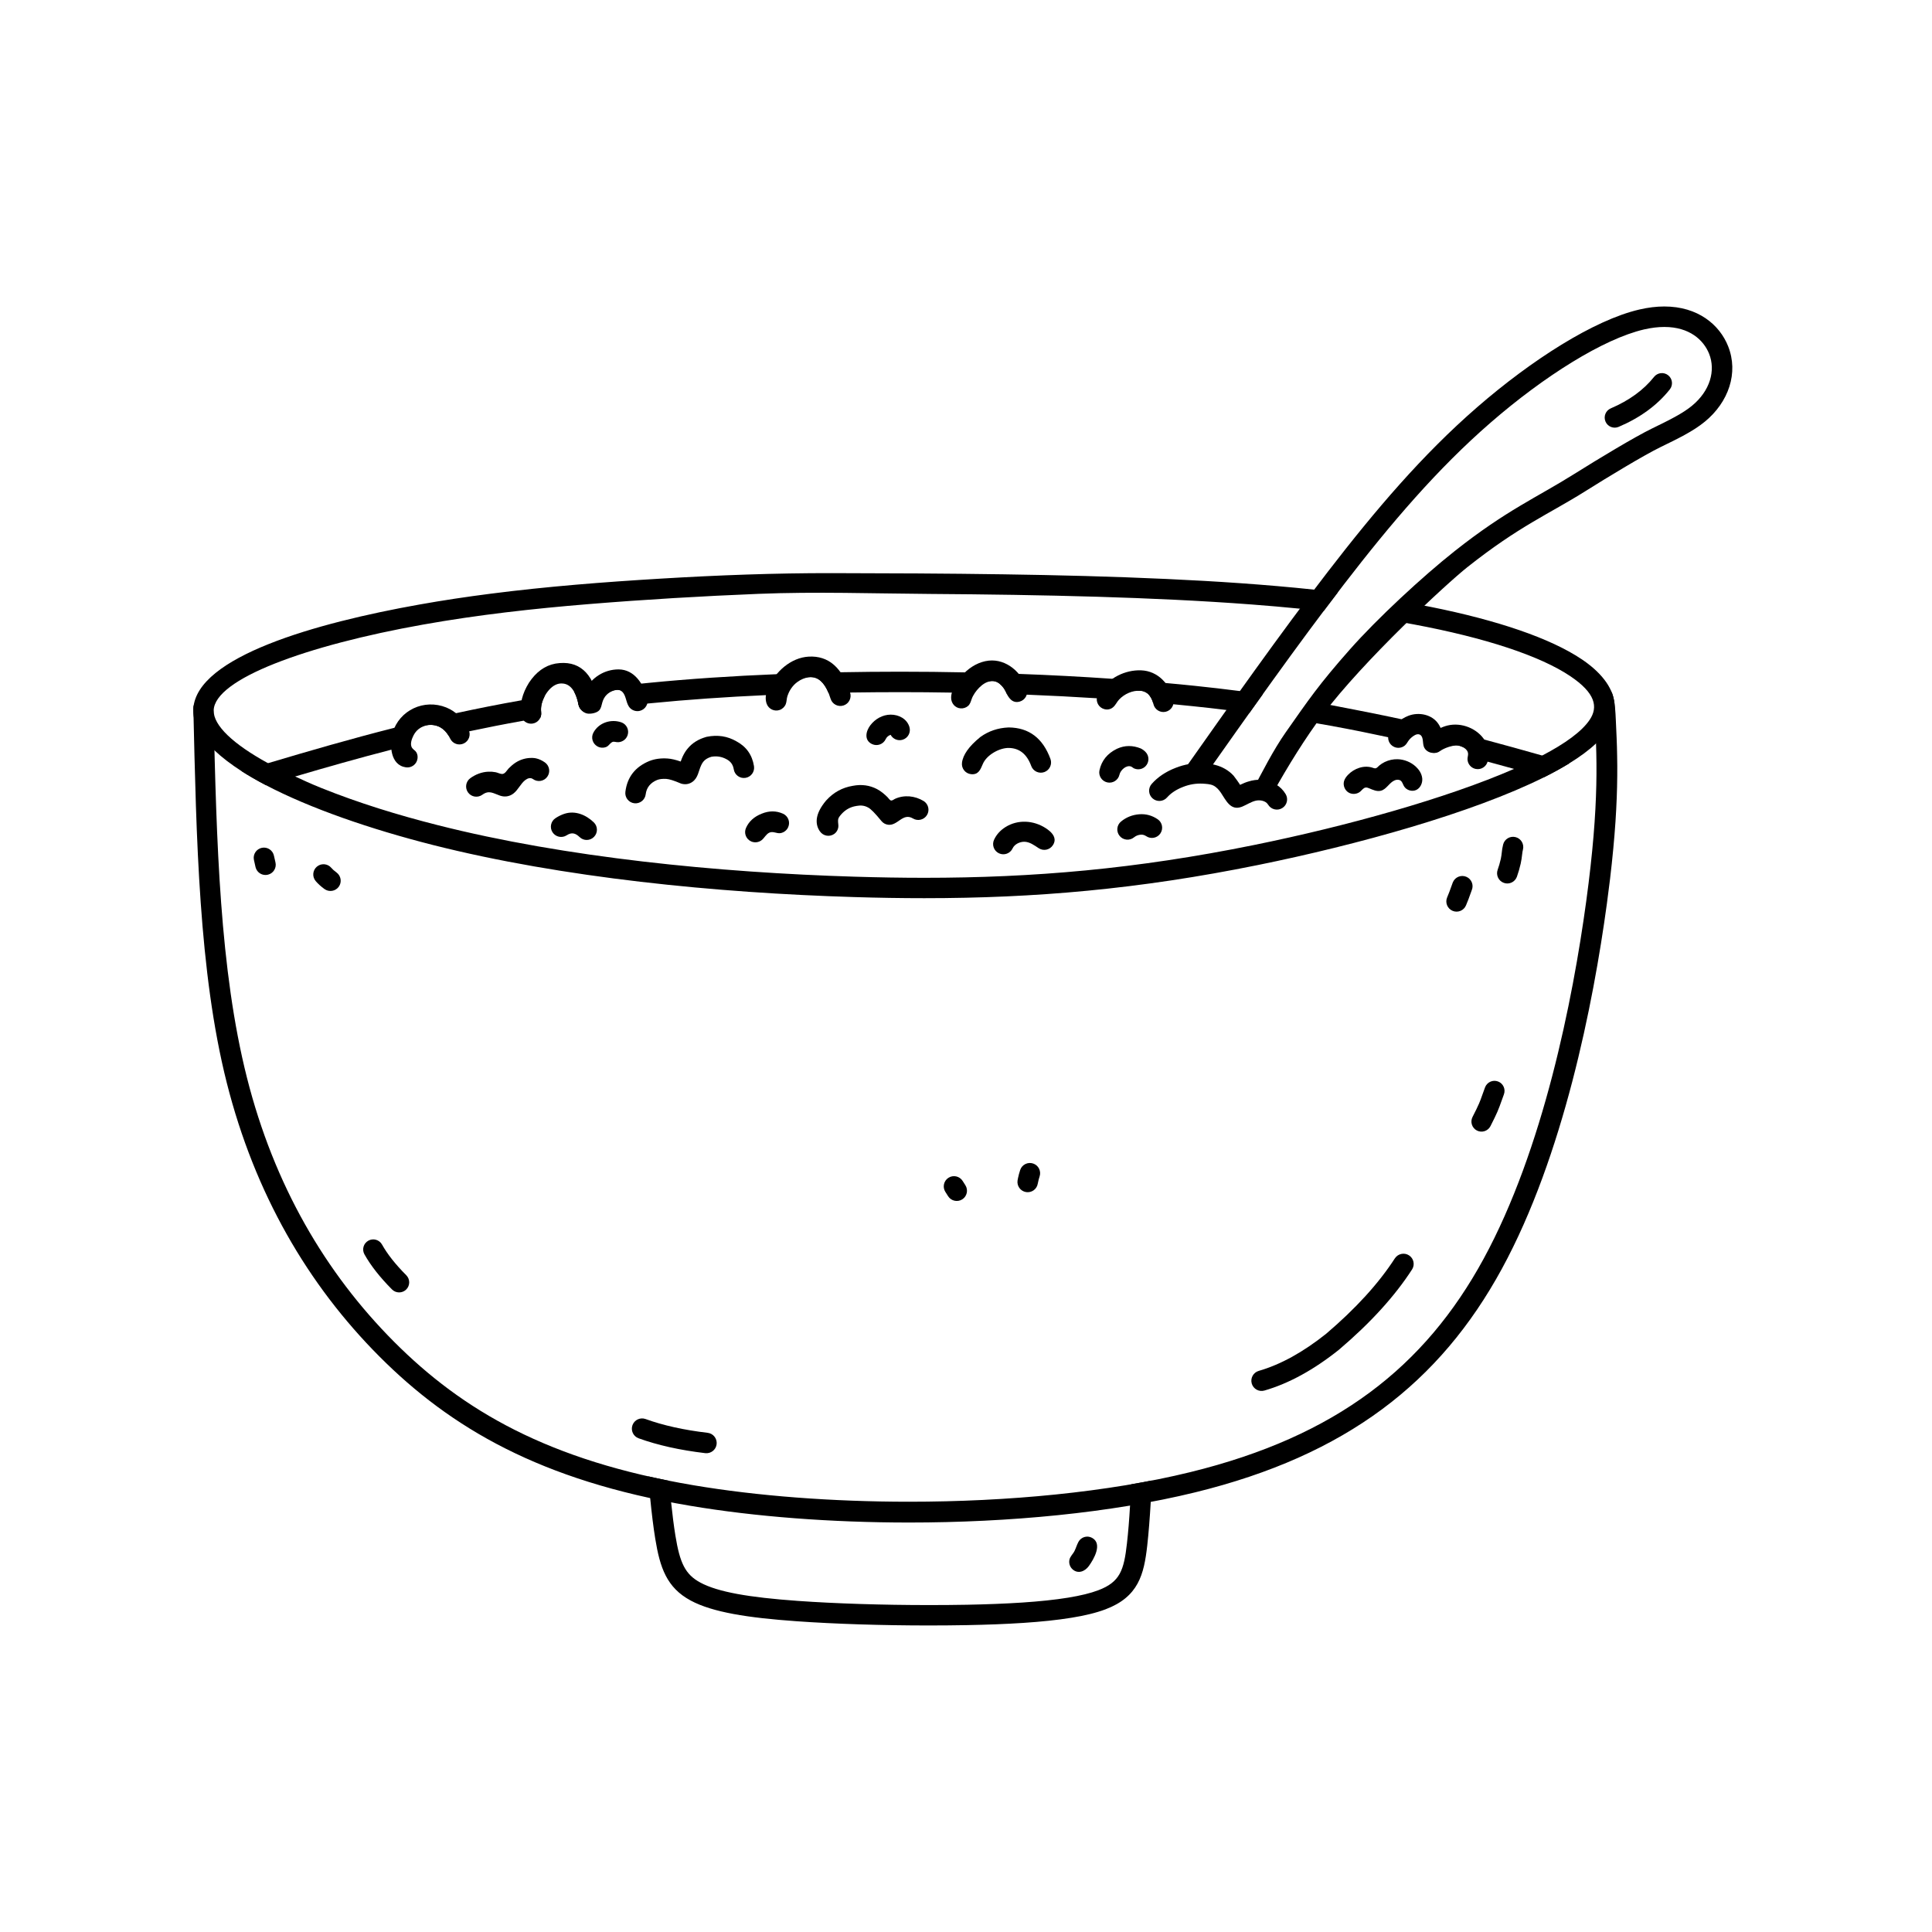 <svg xmlns="http://www.w3.org/2000/svg" xmlns:xlink="http://www.w3.org/1999/xlink" width="400" zoomAndPan="magnify" viewBox="0 0 300 300" height="400" preserveAspectRatio="xMidYMid meet" version="1.0"><defs><clipPath id="6cebdece2b"><path d="M 100 229 L 179 229 L 179 252.898 L 100 252.898 Z M 100 229 " clip-rule="nonzero"/></clipPath><clipPath id="411f4f8d8a"><path d="M 183 47.398 L 269 47.398 L 269 125 L 183 125 Z M 183 47.398 " clip-rule="nonzero"/></clipPath></defs><g clip-path="url(#6cebdece2b)"><path fill="currentColor" d="M 100.648 229.246 C 100.746 230.402 100.852 231.531 100.961 232.625 C 101.191 234.957 101.449 237.105 101.746 238.926 C 102.48 243.441 103.527 246.531 107.258 248.535 C 110.645 250.359 116.129 251.207 123.648 251.742 C 129.605 252.168 137.035 252.402 144.258 252.402 C 146.266 252.402 148.258 252.383 150.195 252.348 C 156.309 252.23 161.984 251.922 166.375 251.203 C 168.387 250.879 170.184 250.453 171.656 249.898 C 176.781 247.961 177.633 244.496 178.141 240.012 C 178.363 238.035 178.539 235.719 178.688 233.219 L 178.68 233.219 C 178.582 233.238 178.488 233.258 178.387 233.273 C 178.484 233.258 178.586 233.238 178.68 233.219 C 178.75 232.141 178.809 231.027 178.863 229.895 L 178.859 229.895 C 177.805 230.102 176.738 230.293 175.66 230.48 C 175.609 231.613 175.547 232.719 175.48 233.785 C 175.477 233.785 175.477 233.785 175.473 233.785 C 175.348 235.949 175.188 237.938 174.992 239.656 C 174.523 243.828 173.922 245.656 170.539 246.934 C 169.34 247.391 167.77 247.77 165.867 248.082 C 161.707 248.762 156.219 249.066 150.141 249.184 C 148.215 249.219 146.246 249.234 144.258 249.234 C 137.098 249.234 129.746 249.004 123.875 248.586 C 116.273 248.043 111.461 247.203 108.758 245.746 C 106.398 244.477 105.57 242.715 104.871 238.418 C 104.629 236.918 104.41 235.184 104.211 233.285 C 104.211 233.285 104.207 233.285 104.207 233.285 L 104.211 233.285 C 104.098 232.215 103.988 231.09 103.887 229.934 C 103.875 229.93 103.859 229.93 103.848 229.926 C 102.762 229.711 101.695 229.484 100.652 229.246 L 100.648 229.246 " fill-opacity="1" fill-rule="nonzero"/></g><path fill="currentColor" d="M 228.535 138.223 L 228.531 138.227 C 228.535 138.227 228.535 138.223 228.535 138.223 C 228.488 138.332 228.336 138.762 228.07 139.504 L 228.059 139.543 C 227.977 139.754 227.84 140.098 227.645 140.57 C 227.312 141.387 226.387 141.773 225.574 141.441 C 224.762 141.109 224.371 140.18 224.703 139.371 C 224.891 138.918 225.016 138.594 225.09 138.406 L 225.074 138.441 C 225.355 137.652 225.531 137.172 225.594 137.012 L 225.594 137.016 C 225.598 137.008 225.602 137 225.605 136.992 C 225.941 136.188 226.875 135.805 227.684 136.145 C 228.492 136.484 228.875 137.414 228.535 138.223 " fill-opacity="1" fill-rule="nonzero"/><path fill="currentColor" d="M 236.484 131.922 C 236.449 132.059 236.422 132.188 236.402 132.305 L 236.414 132.238 C 236.305 133.172 236.211 133.797 236.129 134.121 L 236.137 134.086 C 235.969 134.82 235.773 135.5 235.547 136.133 C 235.25 136.957 234.344 137.391 233.52 137.094 C 232.691 136.797 232.262 135.891 232.555 135.062 C 232.738 134.551 232.902 133.984 233.043 133.375 L 233.051 133.34 C 233.098 133.156 233.168 132.668 233.258 131.875 L 233.266 131.809 C 233.301 131.594 233.348 131.367 233.406 131.133 C 233.625 130.281 234.488 129.77 235.34 129.988 C 236.188 130.203 236.699 131.07 236.484 131.922 " fill-opacity="1" fill-rule="nonzero"/><path fill="currentColor" d="M 149.473 183.367 L 149.902 184.039 C 150.375 184.781 150.16 185.762 149.422 186.234 C 148.684 186.707 147.699 186.492 147.227 185.754 L 146.797 185.078 C 146.324 184.34 146.539 183.359 147.277 182.887 C 148.016 182.41 149 182.629 149.473 183.367 " fill-opacity="1" fill-rule="nonzero"/><path fill="currentColor" d="M 161.426 182.688 C 161.375 182.828 161.328 182.984 161.289 183.145 L 161.293 183.125 C 161.215 183.438 161.168 183.656 161.145 183.789 C 161.008 184.656 160.191 185.246 159.324 185.105 C 158.457 184.965 157.871 184.148 158.008 183.285 C 158.047 183.066 158.109 182.762 158.211 182.363 L 158.215 182.344 C 158.277 182.105 158.344 181.879 158.418 181.664 C 158.699 180.836 159.602 180.391 160.43 180.672 C 161.266 180.953 161.707 181.855 161.426 182.688 " fill-opacity="1" fill-rule="nonzero"/><path fill="currentColor" d="M 100.246 220.348 C 102.969 221.336 106.184 222.051 109.887 222.488 C 110.758 222.59 111.379 223.383 111.277 224.254 C 111.176 225.125 110.383 225.746 109.512 225.645 C 105.562 225.176 102.113 224.406 99.16 223.336 C 98.336 223.035 97.91 222.125 98.211 221.297 C 98.512 220.473 99.422 220.047 100.246 220.348 " fill-opacity="1" fill-rule="nonzero"/><path fill="currentColor" d="M 42.543 132.895 C 42.602 133.203 42.68 133.535 42.77 133.895 C 42.98 134.746 42.465 135.609 41.613 135.82 C 40.762 136.035 39.898 135.52 39.684 134.664 C 39.582 134.254 39.496 133.871 39.426 133.512 C 39.254 132.652 39.812 131.816 40.676 131.645 C 41.539 131.477 42.371 132.035 42.543 132.895 " fill-opacity="1" fill-rule="nonzero"/><path fill="currentColor" d="M 51.445 134.758 C 51.641 134.992 51.91 135.23 52.25 135.477 C 52.957 135.992 53.117 136.984 52.602 137.695 C 52.086 138.402 51.094 138.562 50.379 138.047 C 49.836 137.652 49.387 137.242 49.023 136.816 C 48.453 136.145 48.535 135.145 49.203 134.574 C 49.871 134.008 50.875 134.086 51.445 134.758 " fill-opacity="1" fill-rule="nonzero"/><path fill="currentColor" d="M 219.258 197.129 C 216.578 201.273 212.82 205.406 207.984 209.523 L 207.949 209.555 C 204.02 212.699 200.148 214.82 196.34 215.922 C 195.496 216.168 194.617 215.68 194.371 214.84 C 194.129 213.992 194.617 213.113 195.457 212.871 C 198.859 211.887 202.363 209.953 205.965 207.074 L 205.926 207.105 C 210.523 203.188 214.078 199.289 216.59 195.402 C 217.07 194.668 218.055 194.453 218.789 194.93 C 219.527 195.406 219.738 196.391 219.258 197.129 " fill-opacity="1" fill-rule="nonzero"/><path fill="currentColor" d="M 84.562 108.137 C 83.57 108.293 82.594 108.457 81.625 108.625 C 81.41 108.664 81.199 108.699 80.992 108.738 L 80.988 108.738 C 77.465 109.359 74.082 110.031 70.805 110.746 C 67.52 111.461 64.34 112.223 61.242 113.008 C 61.238 113.012 61.238 113.012 61.238 113.012 C 54.414 114.742 47.977 116.613 41.613 118.508 C 41.613 118.508 41.617 118.508 41.617 118.508 L 41.613 118.512 C 40.25 118.914 38.93 119.312 37.609 119.707 C 37.574 119.719 37.539 119.727 37.508 119.742 C 38.664 120.48 39.93 121.211 41.293 121.922 C 42.785 121.473 44.281 121.031 45.777 120.59 C 50.664 119.148 55.609 117.742 60.75 116.414 L 60.754 116.414 C 61.793 116.145 62.613 115.934 63.66 115.676 C 63.664 115.41 63.68 114.902 63.758 114.562 C 64.027 113.652 64.801 113.168 65.59 112.805 C 66 112.637 66.41 112.555 66.836 112.555 C 67.262 112.555 67.695 112.641 68.137 112.812 C 68.742 113.07 69.254 113.551 69.668 114.254 C 70.723 114.016 71.785 113.785 72.855 113.555 L 72.863 113.555 C 75.555 112.984 78.32 112.438 81.176 111.93 C 81.176 111.926 81.172 111.926 81.172 111.922 L 81.18 111.926 C 81.18 111.926 81.18 111.926 81.18 111.93 C 81.23 111.922 81.281 111.914 81.332 111.902 C 81.316 111.887 81.301 111.871 81.285 111.855 C 81.281 111.848 81.273 111.84 81.266 111.832 L 81.27 111.832 C 81.289 111.855 81.312 111.883 81.336 111.902 C 82.18 111.754 83.031 111.605 83.891 111.465 C 84.02 111.203 84.07 110.906 84.035 110.598 C 83.938 109.816 84.113 108.992 84.566 108.137 L 84.562 108.137 " fill-opacity="1" fill-rule="nonzero"/><path fill="currentColor" d="M 177.973 129.836 C 177.715 129.664 177.441 129.586 177.148 129.605 L 177.156 129.605 C 176.746 129.637 176.391 129.773 176.09 130.023 C 175.41 130.578 174.41 130.48 173.855 129.801 C 173.297 129.121 173.398 128.121 174.074 127.566 C 174.891 126.895 175.84 126.52 176.918 126.438 L 176.926 126.438 C 177.953 126.363 178.898 126.625 179.766 127.215 C 180.488 127.707 180.676 128.695 180.18 129.422 C 179.688 130.145 178.699 130.332 177.973 129.836 " fill-opacity="1" fill-rule="nonzero"/><path fill="currentColor" d="M 259.285 60.469 C 257.344 62.914 254.699 64.852 251.348 66.281 C 250.555 66.621 249.637 66.254 249.301 65.461 C 248.961 64.668 249.328 63.75 250.121 63.41 C 252.984 62.184 255.227 60.555 256.84 58.523 C 257.375 57.852 258.359 57.734 259.035 58.273 C 259.711 58.809 259.824 59.793 259.285 60.469 " fill-opacity="1" fill-rule="nonzero"/><path fill="currentColor" d="M 233.52 169.953 C 233.348 170.395 233.125 171.016 232.844 171.82 L 232.832 171.848 C 232.73 172.117 232.625 172.383 232.512 172.641 C 232.301 173.137 231.941 173.879 231.438 174.867 C 231.043 175.637 230.102 175.941 229.332 175.547 C 228.562 175.152 228.262 174.211 228.652 173.445 C 229.129 172.516 229.457 171.836 229.641 171.406 L 229.645 171.406 C 229.734 171.191 229.82 170.977 229.906 170.754 L 229.895 170.785 C 230.188 169.953 230.422 169.305 230.602 168.832 C 230.914 168.027 231.816 167.625 232.621 167.934 C 233.43 168.242 233.828 169.148 233.52 169.953 " fill-opacity="1" fill-rule="nonzero"/><path fill="currentColor" d="M 169.562 238.789 C 168.805 238.383 167.855 238.672 167.453 239.434 C 167.211 239.887 167.078 240.375 166.855 240.828 C 166.613 241.32 166.164 241.668 166.055 242.223 C 165.953 242.762 166.141 243.328 166.555 243.691 C 167.414 244.453 168.48 243.996 169.074 243.176 C 169.844 242.113 171.258 239.695 169.562 238.789 " fill-opacity="1" fill-rule="nonzero"/><path fill="currentColor" d="M 59.32 193.254 C 60.152 194.742 61.406 196.332 63.09 198.02 C 63.695 198.637 63.691 199.621 63.082 200.23 C 62.469 200.84 61.48 200.836 60.871 200.227 C 58.988 198.328 57.562 196.512 56.59 194.773 C 56.172 194.023 56.441 193.07 57.195 192.652 C 57.949 192.23 58.898 192.5 59.32 193.254 " fill-opacity="1" fill-rule="nonzero"/><path fill="currentColor" d="M 250.699 109.234 C 250.699 109.227 250.695 109.223 250.699 109.215 C 250.441 106.617 248.434 104.262 245.59 102.359 C 240.746 99.109 232.547 96.324 222.195 94.246 C 220.973 94 219.715 93.766 218.422 93.535 C 217.535 94.445 216.672 95.371 215.824 96.309 C 217.098 96.516 218.34 96.73 219.547 96.961 C 230.699 99.043 239.184 101.871 243.824 104.988 C 247.75 107.621 248.18 109.785 246.844 111.77 C 245.633 113.578 243.043 115.453 239.473 117.32 C 238.145 118.012 236.68 118.703 235.105 119.395 C 224.664 123.945 209.203 128.27 194.707 131.215 C 176.391 134.938 160.473 136.305 143.523 136.305 C 139.996 136.305 136.391 136.242 132.738 136.133 C 111.504 135.492 87.801 133.156 67.973 128.129 C 61.809 126.57 55.711 124.699 49.809 122.324 C 47 121.191 44.32 119.859 41.617 118.508 C 36.211 115.547 33.133 112.648 33.18 110.328 C 33.277 105.445 47.539 100.219 65.699 96.984 C 74.223 95.465 82.836 94.504 91.457 93.801 C 100.227 93.086 109.023 92.566 117.812 92.211 C 126.672 91.855 135.609 92.164 144.469 92.227 C 153.121 92.285 161.777 92.406 170.426 92.664 C 178.406 92.906 186.391 93.262 194.348 93.863 C 196.848 94.055 199.348 94.266 201.844 94.516 C 203.09 94.637 204.312 94.766 205.523 94.902 C 206.262 93.914 207.004 92.938 207.742 91.973 C 206.535 91.828 205.312 91.691 204.062 91.559 C 196.445 90.754 188.797 90.254 181.148 89.902 C 172.711 89.512 164.273 89.305 155.832 89.18 C 146.938 89.047 138.047 89.012 129.152 88.996 C 120.285 88.984 111.465 89.316 102.613 89.848 C 93.773 90.379 84.934 91.066 76.148 92.195 C 72.469 92.668 68.797 93.215 65.148 93.867 C 48.926 96.754 30.605 101.977 30.023 109.992 C 30.02 110.082 30.016 110.172 30.016 110.262 C 29.969 112.371 31.168 114.473 33.305 116.516 C 34.453 117.609 35.871 118.688 37.508 119.742 C 38.664 120.48 39.93 121.207 41.289 121.922 C 48.199 125.539 57.547 128.754 67.195 131.203 C 87.328 136.301 111.285 138.656 132.645 139.297 C 136.332 139.41 139.953 139.469 143.523 139.469 C 160.668 139.469 176.797 138.086 195.336 134.32 C 210.828 131.172 228.645 126.234 239.746 120.699 C 241.18 119.98 242.504 119.254 243.695 118.52 C 243.68 118.52 243.664 118.512 243.656 118.508 C 243.668 118.512 243.684 118.516 243.695 118.52 C 245.344 117.504 246.734 116.48 247.832 115.441 C 248.496 114.805 249.047 114.172 249.473 113.535 C 250.469 112.055 250.832 110.609 250.699 109.234 " fill-opacity="1" fill-rule="nonzero"/><path fill="currentColor" d="M 251.109 117.398 C 251.098 116.445 251.066 115.496 251.027 114.543 C 250.992 113.637 250.949 112.734 250.906 111.832 C 250.867 111.164 250.852 110.496 250.777 109.828 C 250.746 109.539 250.707 109.246 250.66 108.953 C 250.621 108.715 250.441 107.891 250.336 107.672 C 249.598 106.148 249.969 108.078 249.078 108.125 C 248.191 108.176 247.508 108.938 247.559 109.828 C 247.977 117.25 248.395 124.617 246.312 139.922 C 244.215 155.332 239.617 178.496 230.383 195.453 C 221.242 212.246 207.504 223.027 184.848 228.586 C 172.062 231.723 156.438 233.188 141.156 233.188 C 129.234 233.188 117.562 232.297 107.668 230.625 C 85.164 226.824 71.82 219.008 61.191 208.348 C 50.52 197.637 42.559 184.023 38.34 167.316 C 34.105 150.547 33.629 130.645 33.156 110.5 C 33.137 109.609 32.398 108.902 31.508 108.922 C 30.613 108.945 30 109.102 30.023 109.992 C 30.492 130.039 30.867 150.914 35.207 168.109 C 39.566 185.367 47.816 199.5 58.906 210.625 C 70.043 221.797 84.016 229.91 107.129 233.809 C 117.234 235.516 129.086 236.418 141.156 236.418 C 156.613 236.418 172.508 234.938 185.617 231.723 C 209.066 225.973 223.602 214.668 233.219 197 C 242.75 179.5 247.402 155.844 249.512 140.359 C 249.688 139.059 249.855 137.754 250.012 136.449 C 250.199 134.887 250.367 133.316 250.512 131.754 C 250.645 130.359 250.758 128.965 250.852 127.574 C 250.934 126.328 251 125.086 251.047 123.836 C 251.09 122.719 251.117 121.598 251.125 120.473 C 251.137 119.449 251.129 118.422 251.109 117.398 " fill-opacity="1" fill-rule="nonzero"/><g clip-path="url(#411f4f8d8a)"><path fill="currentColor" d="M 268.34 53.758 C 267.012 50.418 263.652 47.59 258.434 47.59 C 257.23 47.59 255.938 47.742 254.562 48.062 C 247.484 49.703 237.781 55.93 229.383 63.223 C 220.914 70.574 213.594 79.164 206.156 88.82 C 198.719 98.473 191.125 109.246 183.539 120.004 C 183.086 120.645 183.82 120.152 184.383 120.699 C 184.945 121.242 185.852 121.824 186.477 121.352 C 193.949 110.758 201.395 100.203 208.672 90.758 C 216.059 81.168 223.23 72.773 231.465 65.621 C 239.773 58.406 248.988 52.617 255.281 51.156 C 256.445 50.887 257.496 50.77 258.434 50.77 C 262.352 50.77 264.539 52.805 265.391 54.934 C 266.426 57.535 265.559 60.684 262.715 63.02 C 261.234 64.23 259.254 65.207 256.504 66.547 C 253.875 67.824 248.188 71.25 244.496 73.57 C 238.598 77.277 233.957 79.184 225.891 85.566 C 220.863 89.543 213.867 96.031 209.613 100.84 C 204.801 106.277 203.188 108.668 199.637 113.73 C 197.746 116.426 195.953 119.934 194.316 123.07 C 193.57 124.5 196.855 124.578 197.641 123.168 C 199.957 119 202.723 114.535 205.371 111.016 C 211.73 102.555 224.676 90.578 227.863 88.059 C 235.98 81.633 240.473 79.855 246.188 76.262 C 249.719 74.039 255.27 70.68 257.895 69.402 C 260.535 68.117 262.902 66.977 264.73 65.473 C 268.414 62.449 269.992 57.906 268.34 53.758 " fill-opacity="1" fill-rule="nonzero"/></g><path fill="currentColor" d="M 243.676 118.516 C 242.281 118.113 240.883 117.715 239.477 117.32 C 239.457 117.328 239.441 117.34 239.422 117.348 C 239.422 117.348 239.422 117.344 239.418 117.344 C 239.438 117.336 239.453 117.328 239.473 117.32 C 236.516 116.48 233.527 115.652 230.473 114.836 L 230.465 114.84 C 228.223 114.242 225.941 113.652 223.602 113.082 C 221.672 112.609 219.703 112.145 217.688 111.695 L 217.684 111.695 C 215.031 111.102 206.695 109.473 205.555 109.273 L 205.551 109.273 C 204.875 110.227 204.203 111.188 203.539 112.152 C 204.715 112.348 205.859 112.551 206.984 112.758 C 206.984 112.762 206.984 112.762 206.984 112.762 C 209.949 113.305 212.797 113.879 215.551 114.477 L 215.551 114.48 C 215.551 114.477 215.551 114.48 215.551 114.48 C 216.582 114.703 217.121 114.82 218.125 115.051 C 218.246 114.82 218.695 114.242 219.203 113.875 C 219.523 113.703 220.172 113.504 220.336 113.504 C 220.355 113.504 221.004 113.207 220.867 113.699 C 221.285 113.805 221.352 114.445 221.348 115.211 C 221.348 115.348 221.43 115.703 221.465 115.832 C 221.742 115.898 221.559 115.855 221.836 115.922 C 222.605 116.105 222.676 116.125 223.434 116.312 C 223.453 116.297 225.445 115.715 226.035 115.715 C 226.355 115.715 226.664 115.781 226.965 115.922 C 226.988 115.934 227.016 115.941 227.039 115.953 C 227.391 116.09 227.953 116.211 228.207 116.637 C 228.242 116.781 228.262 117.234 228.207 117.531 C 229.246 117.797 229.98 117.992 230.992 118.266 L 230.992 118.27 C 232.383 118.641 233.75 119.016 235.105 119.395 C 236.664 119.828 238.207 120.262 239.746 120.699 C 241.18 119.98 242.504 119.254 243.695 118.52 C 243.691 118.52 243.684 118.52 243.676 118.516 " fill-opacity="1" fill-rule="nonzero"/><path fill="currentColor" d="M 72.77 113.32 C 71.957 111.629 70.809 110.477 69.32 109.867 L 69.293 109.855 C 65.863 108.477 62.008 110.258 60.953 113.809 C 60.949 113.836 60.941 113.859 60.934 113.887 C 60.48 115.742 60.609 118.805 63.031 119.152 C 63.898 119.277 64.707 118.676 64.828 117.805 C 64.879 117.48 64.828 117.109 64.652 116.82 C 64.488 116.547 64.191 116.41 64.008 116.156 C 63.598 115.598 63.945 114.723 64.219 114.176 C 64.734 113.137 65.84 112.516 67.004 112.562 C 68.367 112.617 69.336 113.512 69.906 114.695 C 70.285 115.488 71.234 115.82 72.023 115.441 C 72.816 115.062 73.152 114.113 72.77 113.32 " fill-opacity="1" fill-rule="nonzero"/><path fill="currentColor" d="M 92.934 108.809 C 92.047 104.391 89.828 102.465 86.273 103.039 L 86.234 103.047 C 84.609 103.352 83.246 104.34 82.141 106.008 L 82.117 106.047 C 81.098 107.688 80.691 109.336 80.891 110.988 C 81 111.855 81.789 112.469 82.656 112.363 C 83.523 112.258 84.137 111.465 84.031 110.598 C 83.918 109.691 84.176 108.734 84.797 107.727 C 85.398 106.828 86.062 106.309 86.797 106.16 C 88.332 105.922 89.348 107.012 89.832 109.434 C 90.004 110.289 90.836 110.844 91.695 110.672 C 92.551 110.5 93.105 109.668 92.934 108.809 " fill-opacity="1" fill-rule="nonzero"/><path fill="currentColor" d="M 100.516 108.441 C 99.961 106.285 98.543 103.945 96.043 103.945 C 93.828 103.945 91.832 105.219 90.836 107.199 C 90.84 107.195 90.844 107.191 90.844 107.188 L 90.836 107.199 C 90.473 107.926 89.66 108.484 89.809 109.32 C 89.934 110.016 90.531 110.684 91.184 110.797 C 91.746 110.898 92.707 110.707 93.07 110.273 C 93.355 109.93 93.41 109.48 93.531 109.066 C 93.656 108.625 93.875 108.203 94.207 107.879 C 94.48 107.613 94.805 107.402 95.168 107.273 C 95.5 107.156 96 107.035 96.336 107.18 C 96.453 107.23 96.555 107.316 96.641 107.414 C 97.309 108.137 97.176 109.305 97.871 109.977 C 98.266 110.359 98.844 110.512 99.371 110.375 C 100.223 110.156 100.734 109.289 100.516 108.441 " fill-opacity="1" fill-rule="nonzero"/><path fill="currentColor" d="M 122.078 108.414 L 122.074 108.414 C 122.074 108.414 122.078 108.414 122.078 108.414 Z M 132.008 107.559 C 130.785 103.652 128.641 101.789 125.57 101.961 C 122.82 102.113 120.371 104.301 119.328 106.762 C 119.141 107.199 118.965 107.609 118.914 108.09 C 118.871 108.516 118.918 108.914 119.047 109.277 C 119.348 110.105 120.258 110.535 121.082 110.238 C 121.508 110.082 121.852 109.746 122.016 109.328 C 122.16 108.949 122.137 108.547 122.25 108.164 C 122.52 107.258 123.086 106.414 123.859 105.867 C 124.883 105.141 126.281 104.809 127.328 105.648 C 128.195 106.344 128.652 107.48 128.977 108.508 C 129.238 109.348 130.129 109.812 130.965 109.551 C 131.805 109.289 132.27 108.398 132.008 107.559 " fill-opacity="1" fill-rule="nonzero"/><path fill="currentColor" d="M 159.438 106.977 C 158.711 104.434 156.27 102.293 153.531 102.582 C 152.055 102.742 150.699 103.523 149.672 104.57 C 148.766 105.496 147.676 107.016 147.691 108.367 C 147.703 109.203 148.293 109.926 149.152 109.996 C 149.574 110.031 150 109.895 150.32 109.617 C 150.629 109.348 150.734 108.965 150.863 108.594 C 150.984 108.238 151.164 107.906 151.379 107.59 C 151.766 107.027 152.293 106.469 152.883 106.117 C 153.434 105.789 154.129 105.641 154.723 105.879 C 155.41 106.156 155.848 106.75 156.152 107.395 C 156.582 108.305 157.16 109.281 158.352 108.938 C 159.195 108.695 159.68 107.816 159.438 106.977 " fill-opacity="1" fill-rule="nonzero"/><path fill="currentColor" d="M 192.531 107.309 C 190.273 107.016 187.941 106.746 185.535 106.496 C 184.055 106.34 182.547 106.195 181.008 106.059 C 178.328 105.812 175.566 105.594 172.742 105.406 C 168.023 105.078 163.133 104.82 158.152 104.641 C 155.469 104.539 152.762 104.461 150.031 104.41 C 146.621 104.336 143.18 104.301 139.75 104.301 C 136.66 104.301 133.578 104.332 130.512 104.387 C 127.184 104.453 123.875 104.551 120.605 104.688 C 113.707 104.969 107.027 105.414 100.777 106.031 C 100.398 106.066 100.023 106.105 99.648 106.145 C 98.391 106.273 97.148 106.41 95.926 106.555 C 95.906 106.555 95.891 106.551 95.871 106.555 C 95.859 106.555 95.852 106.562 95.84 106.562 C 94.582 106.711 93.34 106.867 92.117 107.027 C 91.117 107.156 90.133 107.293 89.156 107.434 C 89.441 107.949 89.668 108.613 89.832 109.434 C 89.918 109.867 90.176 110.227 90.523 110.449 C 91.301 110.34 92.078 110.238 92.855 110.133 C 93.523 110.043 93.195 109.043 93.453 108.566 C 93.895 107.734 95.406 106.773 96.402 107.246 C 96.719 107.395 96.953 107.727 97.109 108.023 C 97.277 108.348 97.582 109.426 97.766 109.516 C 98.133 109.699 98.551 109.457 98.922 109.414 C 99.469 109.355 100.016 109.305 100.559 109.246 C 100.738 109.227 100.914 109.207 101.09 109.195 C 106.734 108.637 112.734 108.219 118.938 107.938 C 120.055 107.887 121.184 107.84 122.316 107.797 C 122.527 107.418 122.453 106.742 122.938 106.141 C 123.805 105.348 124.984 105.141 125.621 105.137 C 125.648 105.137 125.68 105.137 125.711 105.133 C 125.766 105.129 125.82 105.129 125.875 105.129 C 127.043 105.129 127.965 105.953 128.652 107.605 C 129.762 107.578 130.879 107.559 132 107.535 C 134.574 107.5 137.16 107.477 139.75 107.477 C 142.445 107.477 145.148 107.5 147.836 107.547 C 149.027 107.566 149.773 107.895 150.941 107.918 C 151.121 107.703 151.309 106.973 151.578 106.707 C 152.324 105.992 153.387 105.793 153.863 105.746 C 153.93 105.738 153.996 105.734 154.059 105.734 C 154.441 105.734 154.805 105.859 155.145 106.117 C 155.77 106.652 156.172 107.199 156.355 107.754 C 157.395 107.789 158.418 107.828 159.434 107.867 C 163.137 108.016 166.77 108.199 170.312 108.426 C 171.477 108.496 172.07 108.535 173.199 108.617 C 173.457 108.375 173.98 107.859 174.508 107.5 C 175.164 107.168 176.219 107.254 176.84 107.254 C 176.91 107.254 176.977 107.258 177.043 107.262 L 177.078 107.262 C 177.484 107.277 177.879 107.43 178.254 107.727 C 178.609 108.078 178.867 108.527 179.035 109.074 C 180.109 109.164 181.156 109.258 182.195 109.355 C 183.223 109.453 184.223 109.551 185.207 109.656 C 186.992 109.84 188.734 110.035 190.434 110.246 C 191.668 110.395 192.848 110.543 194.012 110.703 C 194.707 109.723 195.402 108.75 196.098 107.781 C 194.934 107.617 193.742 107.457 192.531 107.309 " fill-opacity="1" fill-rule="nonzero"/><path fill="currentColor" d="M 182.195 108.609 C 181.633 106.211 179.789 104.191 177.211 104.09 C 174.672 103.988 172.172 105.301 170.742 107.387 C 170.574 107.629 170.445 107.863 170.363 108.148 C 170.125 108.992 170.613 109.871 171.461 110.109 C 171.941 110.246 172.434 110.156 172.82 109.836 C 173.23 109.504 173.418 108.996 173.781 108.617 C 174.602 107.754 175.84 107.188 177.043 107.262 L 177.078 107.262 C 177.477 107.277 177.859 107.43 178.23 107.715 C 178.652 108.117 178.945 108.66 179.105 109.336 C 179.305 110.191 180.164 110.723 181.016 110.52 C 181.867 110.316 182.398 109.465 182.195 108.609 " fill-opacity="1" fill-rule="nonzero"/><path fill="currentColor" d="M 223.383 112.453 C 222.406 110.93 220.309 110.523 218.699 111.145 C 217.445 111.629 216.254 112.645 215.695 113.875 C 215.328 114.676 215.68 115.617 216.48 115.98 C 217.02 116.227 217.668 116.145 218.129 115.777 C 218.414 115.551 218.566 115.191 218.789 114.914 C 219.035 114.605 219.371 114.328 219.715 114.141 C 219.945 114.016 220.234 113.961 220.469 114.07 C 220.645 114.156 220.77 114.332 220.836 114.516 C 221.047 115.105 220.875 115.773 221.289 116.301 C 221.586 116.684 222.051 116.91 222.535 116.91 C 223.016 116.91 223.477 116.691 223.777 116.316 C 224.109 115.906 224.141 115.387 224.125 114.875 C 224.105 114.02 223.844 113.172 223.383 112.453 " fill-opacity="1" fill-rule="nonzero"/><path fill="currentColor" d="M 230.828 115.484 C 230.766 115.332 230.688 115.18 230.602 115.035 C 229.434 113.117 226.938 112.125 224.762 112.66 C 223.855 112.883 223.023 113.336 222.281 113.887 C 221.578 114.414 221.004 115.551 221.527 116.254 C 222.051 116.961 222.914 117.145 223.617 116.621 C 224.215 116.176 225.535 115.703 226.289 115.762 C 226.949 115.812 227.918 116.273 227.961 117.031 C 227.98 117.324 227.863 117.602 227.875 117.895 C 227.883 118.129 227.941 118.363 228.051 118.574 C 228.273 119.004 228.684 119.312 229.16 119.402 C 230.02 119.57 230.852 119.012 231.023 118.148 C 231.191 117.27 231.18 116.32 230.828 115.484 " fill-opacity="1" fill-rule="nonzero"/><path fill="currentColor" d="M 76.434 123.02 Z M 84.625 118.398 C 84.168 118.074 83.703 117.859 83.227 117.754 C 83.039 117.711 82.852 117.695 82.66 117.691 C 81.738 117.664 80.844 117.914 80.066 118.414 C 79.68 118.664 79.328 118.969 79.004 119.297 C 78.723 119.59 78.414 120.211 77.949 120.184 C 77.621 120.168 77.285 119.973 76.957 119.91 C 76.586 119.84 76.203 119.809 75.824 119.828 C 74.816 119.871 73.848 120.242 73.035 120.832 C 72.324 121.348 72.164 122.34 72.676 123.051 C 73.188 123.762 74.18 123.922 74.891 123.41 C 75.953 122.645 76.57 123.18 77.645 123.547 C 78.375 123.797 79.113 123.688 79.723 123.219 C 80.465 122.652 80.828 121.691 81.578 121.117 C 81.934 120.852 82.371 120.695 82.762 120.977 C 83.477 121.488 84.469 121.328 84.98 120.617 C 85.496 119.902 85.336 118.91 84.625 118.398 " fill-opacity="1" fill-rule="nonzero"/><path fill="currentColor" d="M 92.203 127.695 C 90.988 126.527 89.301 125.812 87.625 126.371 C 87.184 126.516 86.727 126.734 86.262 127.039 C 85.527 127.516 85.32 128.504 85.797 129.238 C 86.277 129.973 87.262 130.18 87.996 129.703 C 88.793 129.184 89.371 129.379 90.004 129.984 C 90.633 130.594 91.637 130.574 92.246 129.941 C 92.855 129.309 92.836 128.305 92.203 127.695 " fill-opacity="1" fill-rule="nonzero"/><path fill="currentColor" d="M 96.457 112.156 C 94.844 111.613 92.973 112.223 92.145 113.758 C 91.727 114.531 92.012 115.492 92.785 115.91 C 93.207 116.141 93.719 116.164 94.16 115.977 C 94.461 115.848 94.625 115.562 94.871 115.363 C 95.215 115.074 95.371 115.191 95.77 115.238 C 96.504 115.324 97.219 114.871 97.453 114.168 C 97.734 113.336 97.289 112.434 96.457 112.156 " fill-opacity="1" fill-rule="nonzero"/><path fill="currentColor" d="M 117.078 118.961 C 116.797 117.215 115.887 115.934 114.352 115.113 C 112.965 114.309 111.438 114.07 109.762 114.406 C 109.719 114.414 109.676 114.426 109.637 114.438 C 108.426 114.785 107.473 115.387 106.773 116.246 C 106.504 116.562 106.258 116.949 106.039 117.402 C 105.934 117.625 105.816 117.91 105.699 118.25 C 104.918 117.98 104.23 117.816 103.668 117.781 C 102.625 117.711 101.691 117.836 100.875 118.156 L 100.848 118.164 C 98.633 119.07 97.391 120.668 97.109 122.957 C 97 123.828 97.621 124.621 98.488 124.73 C 99.359 124.836 100.152 124.219 100.262 123.348 C 100.391 122.297 100.984 121.551 102.039 121.113 C 102.418 120.969 102.891 120.914 103.469 120.949 C 103.934 120.98 104.652 121.207 105.625 121.621 C 105.715 121.664 105.809 121.691 105.906 121.715 C 106.461 121.84 106.969 121.758 107.434 121.465 C 107.457 121.449 107.48 121.434 107.504 121.418 C 108.418 120.781 108.453 119.711 108.898 118.789 C 109.004 118.57 109.105 118.402 109.207 118.285 L 109.234 118.254 C 109.496 117.922 109.906 117.68 110.445 117.516 C 111.285 117.359 112.098 117.492 112.844 117.91 C 113.461 118.234 113.828 118.754 113.941 119.473 C 114.082 120.34 114.898 120.926 115.766 120.785 C 116.633 120.645 117.219 119.828 117.078 118.961 " fill-opacity="1" fill-rule="nonzero"/><path fill="currentColor" d="M 121.578 126.348 C 120.527 125.879 119.43 125.879 118.293 126.34 C 117.109 126.805 116.293 127.539 115.84 128.559 C 115.48 129.359 115.84 130.297 116.641 130.656 C 117.18 130.898 117.828 130.816 118.289 130.441 C 118.707 130.102 118.957 129.527 119.461 129.293 C 120.043 129.023 120.609 129.469 121.199 129.367 C 121.723 129.277 122.176 128.93 122.387 128.445 C 122.746 127.645 122.383 126.707 121.578 126.348 " fill-opacity="1" fill-rule="nonzero"/><path fill="currentColor" d="M 141.215 112.883 C 140.828 111.613 139.566 110.965 138.301 110.969 C 137.051 110.973 135.883 111.645 135.141 112.625 C 134.445 113.539 134.141 114.945 135.414 115.543 C 136.207 115.914 137.152 115.574 137.527 114.781 C 137.688 114.445 137.945 114.223 138.297 114.102 C 138.648 114.754 139.418 115.09 140.156 114.867 C 140.996 114.613 141.469 113.723 141.215 112.883 " fill-opacity="1" fill-rule="nonzero"/><path fill="currentColor" d="M 137.27 125.223 L 137.285 125.207 C 137.281 125.211 137.273 125.219 137.27 125.223 Z M 143.406 124.375 C 142.746 123.977 141.996 123.727 141.227 123.66 C 140.457 123.598 139.672 123.723 138.969 124.047 C 138.77 124.141 138.52 124.383 138.289 124.277 C 138.125 124.203 137.941 123.91 137.809 123.781 C 137.324 123.305 136.809 122.863 136.203 122.543 C 135.051 121.93 133.785 121.758 132.414 122.023 C 130.805 122.289 129.441 123.031 128.324 124.258 L 128.281 124.301 C 127.402 125.348 126.918 126.312 126.828 127.195 C 126.758 127.914 126.926 128.555 127.332 129.117 C 127.844 129.832 128.836 129.996 129.551 129.484 C 129.883 129.246 130.102 128.879 130.168 128.48 C 130.227 128.133 130.113 127.762 130.133 127.398 C 130.156 126.949 130.414 126.711 130.684 126.387 C 131.309 125.707 132.062 125.297 132.949 125.156 L 133.004 125.145 C 133.656 125.016 134.23 125.086 134.734 125.359 L 134.801 125.391 C 135.199 125.582 135.887 126.285 136.871 127.492 C 137.129 127.809 137.5 128.016 137.906 128.066 C 139.41 128.254 140.184 126.141 141.766 127.094 C 142.516 127.547 143.492 127.305 143.945 126.555 C 144.398 125.805 144.156 124.828 143.406 124.375 " fill-opacity="1" fill-rule="nonzero"/><path fill="currentColor" d="M 163.113 117.848 C 161.93 114.621 159.777 112.992 156.648 112.957 C 156.621 112.957 156.59 112.957 156.562 112.961 C 154.949 113.035 153.512 113.523 152.25 114.426 C 152.223 114.445 152.191 114.469 152.168 114.492 C 150.453 115.895 149.52 117.215 149.375 118.449 C 149.273 119.32 149.895 120.109 150.766 120.211 C 151.934 120.348 152.246 119.492 152.613 118.629 C 153.199 117.23 155.188 116.113 156.66 116.141 C 158.301 116.172 159.457 117.102 160.129 118.941 C 160.43 119.766 161.344 120.188 162.168 119.887 C 162.988 119.586 163.414 118.672 163.113 117.848 " fill-opacity="1" fill-rule="nonzero"/><path fill="currentColor" d="M 163.008 129.066 C 162.812 128.895 162.594 128.734 162.379 128.594 C 160.48 127.367 158.051 127.215 156.113 128.438 C 155.316 128.941 154.73 129.594 154.359 130.391 C 153.988 131.184 154.328 132.133 155.125 132.504 C 155.918 132.875 156.867 132.531 157.238 131.734 C 157.539 131.086 158.332 130.715 159.02 130.707 C 159.879 130.703 160.605 131.262 161.289 131.707 C 162.027 132.191 163.008 131.98 163.488 131.246 C 164.062 130.371 163.645 129.633 163.008 129.066 " fill-opacity="1" fill-rule="nonzero"/><path fill="currentColor" d="M 177.867 116.75 C 177.656 116.535 177.41 116.355 177.125 116.215 C 175.895 115.723 174.668 115.707 173.457 116.262 L 173.418 116.281 C 171.949 117 171.055 118.109 170.727 119.602 C 170.539 120.457 171.082 121.301 171.941 121.492 C 172.793 121.68 173.645 121.137 173.832 120.281 C 173.98 119.605 174.867 118.754 175.621 119.023 C 175.793 119.086 175.934 119.246 176.109 119.324 C 176.301 119.406 176.508 119.453 176.715 119.457 C 177.141 119.465 177.559 119.301 177.859 119 C 178.48 118.379 178.488 117.375 177.867 116.75 " fill-opacity="1" fill-rule="nonzero"/><path fill="currentColor" d="M 199.637 123.309 C 198.887 122.059 197.652 121.32 195.938 121.094 C 195.887 121.09 195.84 121.082 195.789 121.082 C 195.145 121.059 194.504 121.148 193.867 121.348 C 193.512 121.445 193.07 121.625 192.551 121.871 C 192.586 121.852 191.676 120.582 191.551 120.449 C 191.164 120.031 190.723 119.676 190.23 119.395 C 189.242 118.824 188.105 118.582 186.98 118.512 L 186.945 118.512 C 185.426 118.43 183.957 118.672 182.535 119.238 C 181.012 119.828 179.777 120.66 178.832 121.73 C 178.25 122.387 178.312 123.391 178.969 123.973 C 179.629 124.555 180.633 124.492 181.215 123.836 C 181.82 123.148 182.645 122.602 183.707 122.191 C 184.695 121.797 185.715 121.629 186.766 121.684 C 187.301 121.723 187.914 121.738 188.402 121.973 C 188.895 122.215 189.281 122.648 189.582 123.098 C 190.371 124.277 191.078 125.93 192.801 125.285 C 192.844 125.27 192.887 125.254 192.93 125.234 C 193.602 124.953 194.23 124.527 194.941 124.344 C 195.602 124.176 196.527 124.309 196.91 124.945 C 197.363 125.695 198.34 125.941 199.09 125.488 C 199.844 125.039 200.086 124.062 199.637 123.309 " fill-opacity="1" fill-rule="nonzero"/><path fill="currentColor" d="M 220.844 120.863 C 220.805 120.484 220.668 120.121 220.473 119.797 C 220.297 119.512 220.078 119.254 219.836 119.031 C 219.074 118.332 218.059 117.922 217.027 117.891 C 216.336 117.871 215.645 118.023 215.02 118.324 C 214.711 118.473 214.426 118.656 214.164 118.879 C 213.98 119.031 213.812 119.293 213.551 119.309 C 213.422 119.316 213.297 119.266 213.172 119.223 C 211.812 118.754 210.262 119.32 209.301 120.332 C 209.043 120.605 208.793 120.949 208.695 121.32 C 208.523 121.965 208.82 122.707 209.391 123.055 C 209.961 123.406 210.754 123.336 211.254 122.887 C 211.508 122.66 211.719 122.332 212.059 122.289 C 212.238 122.266 212.418 122.332 212.59 122.402 C 213.18 122.648 213.816 122.949 214.434 122.781 C 215.316 122.551 215.746 121.492 216.594 121.16 C 216.891 121.043 217.246 121.035 217.5 121.223 C 217.758 121.422 217.836 121.777 218 122.062 C 218.367 122.707 219.266 122.984 219.934 122.656 C 220.574 122.34 220.91 121.574 220.844 120.863 " fill-opacity="1" fill-rule="nonzero"/></svg>